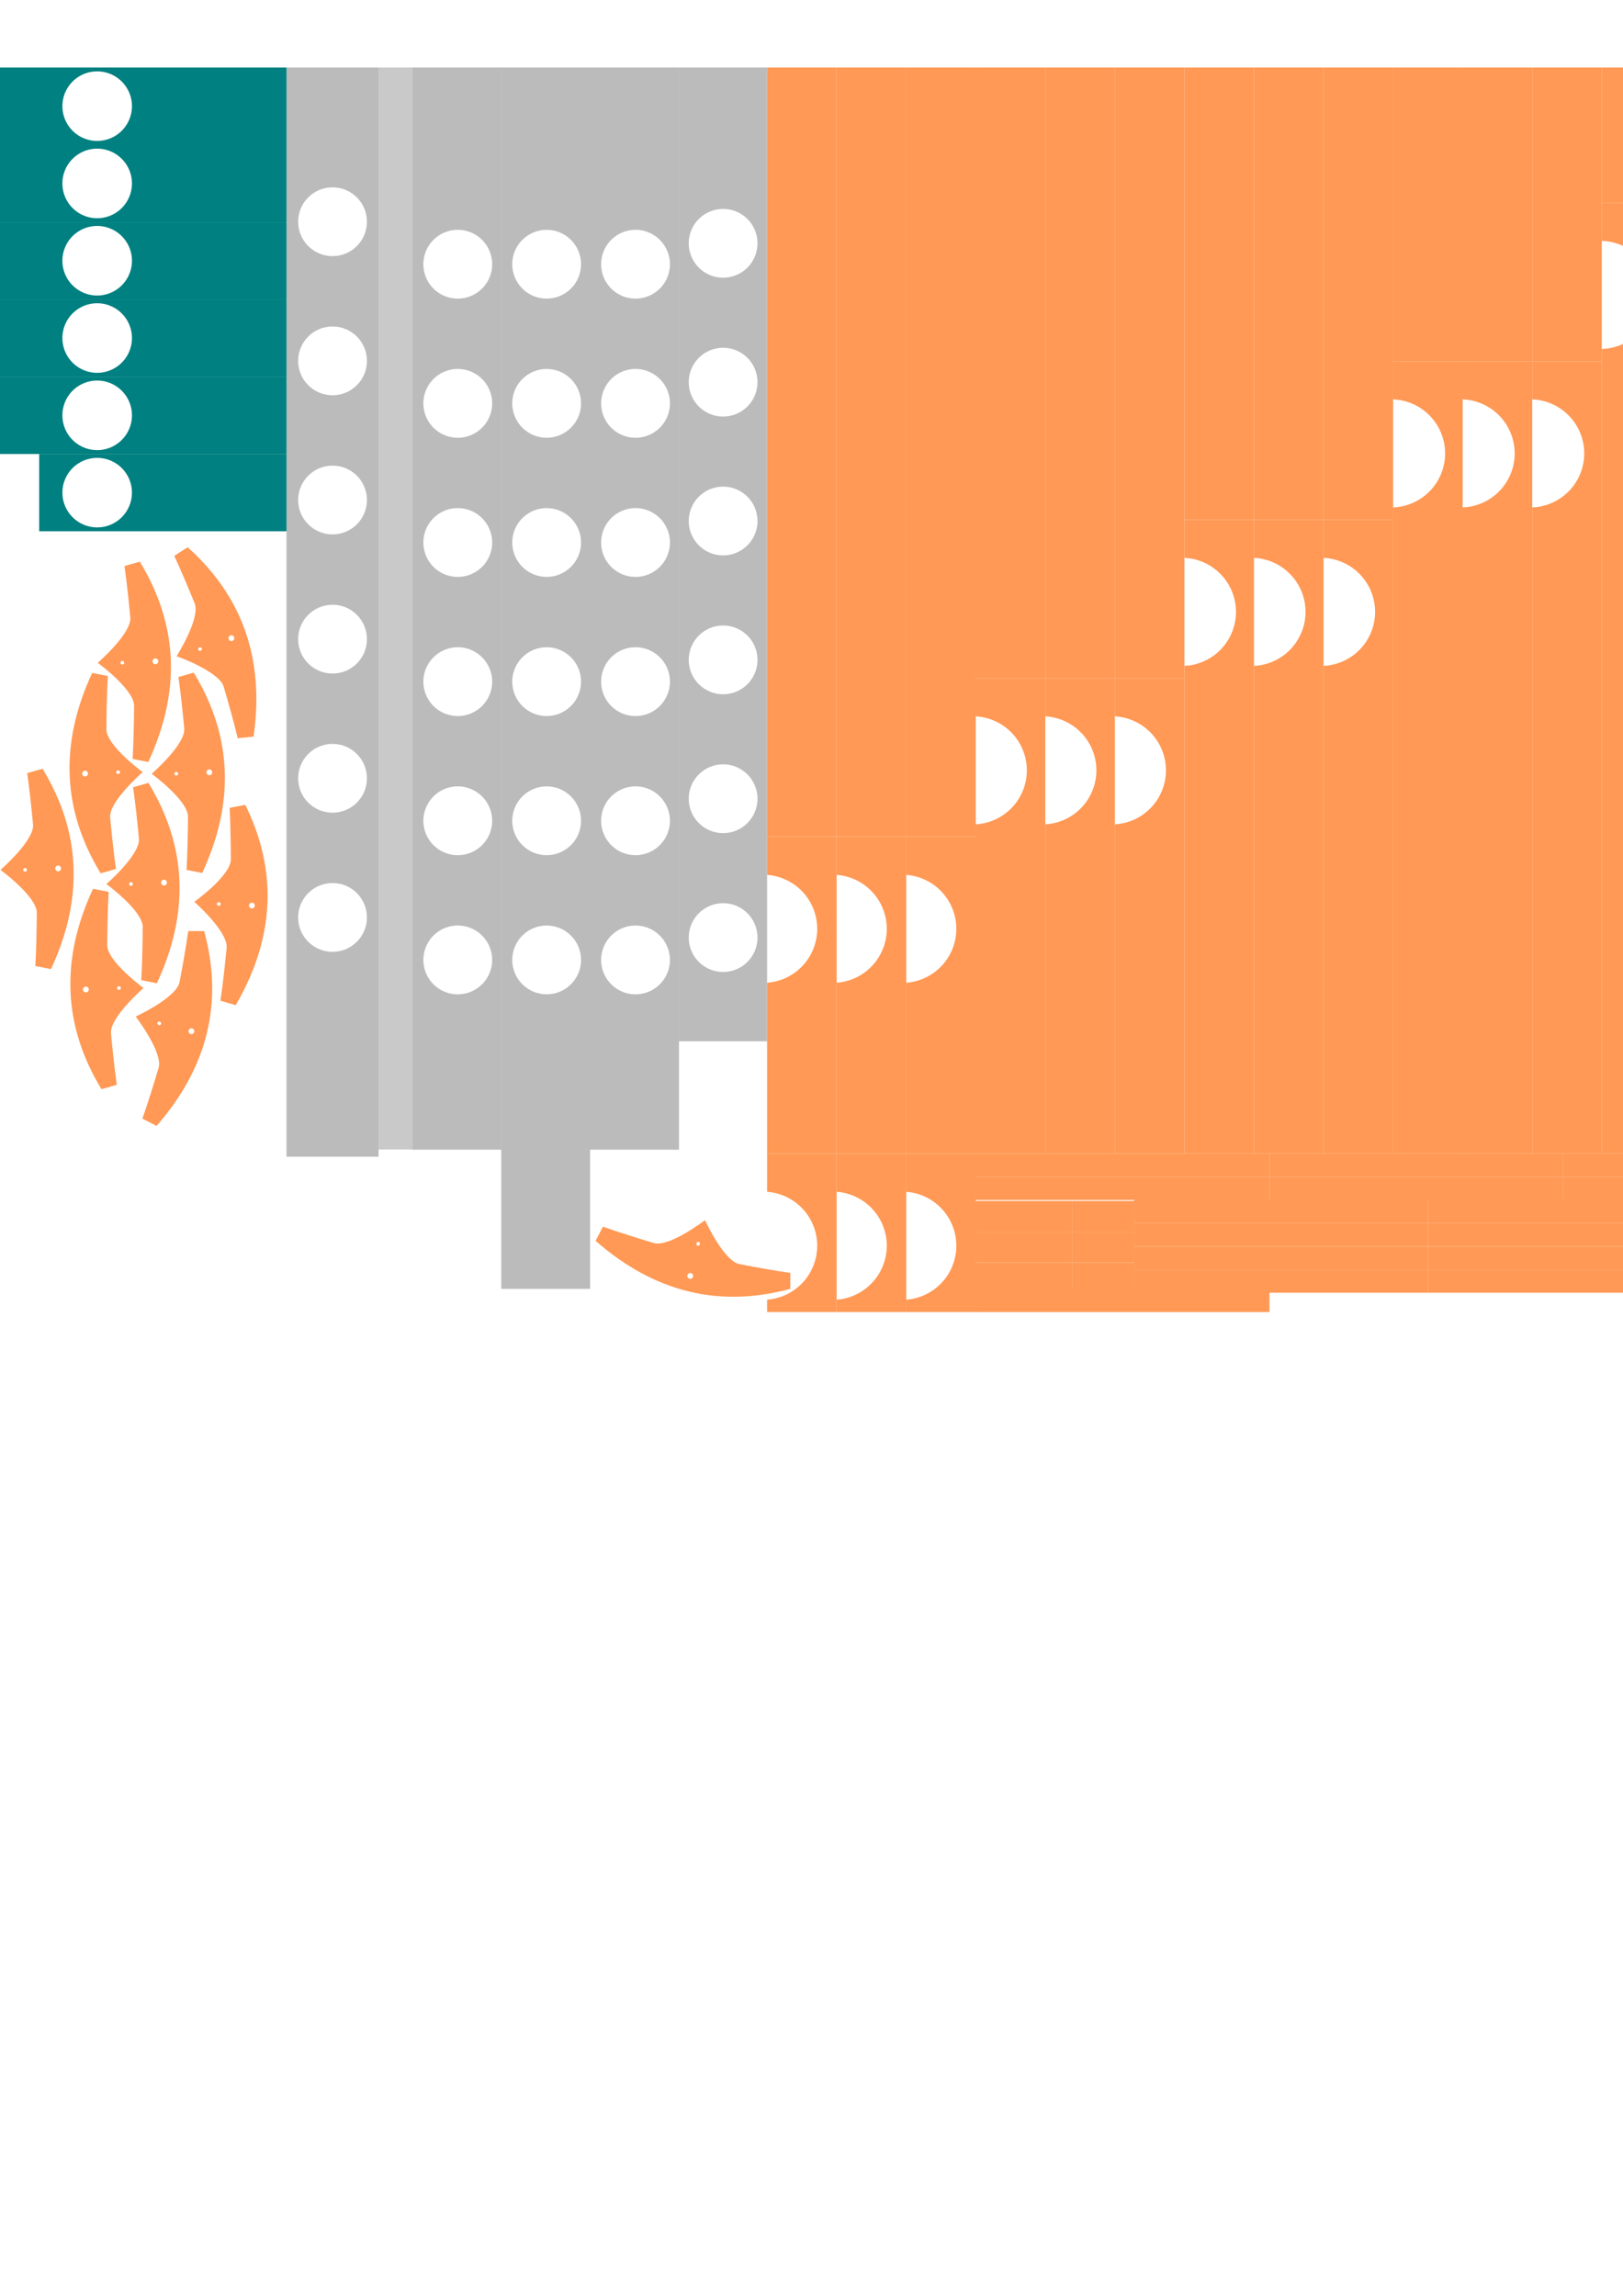 <?xml version="1.0" encoding="UTF-8" standalone="no"?>
<svg
   xmlns:dc="http://purl.org/dc/elements/1.1/"
   xmlns:cc="http://creativecommons.org/ns#"
   xmlns:rdf="http://www.w3.org/1999/02/22-rdf-syntax-ns#"
   xmlns:svg="http://www.w3.org/2000/svg"
   xmlns="http://www.w3.org/2000/svg"
   id="svg469"
   version="1.1"
   viewBox="0 0 210 297"
   height="297mm"
   width="210mm">
  <defs
     id="defs463" />
  <g
     id="layer1">
    <path
       id="path985"
       d="M 87.855,8.732 H 76.355 V 148.732 h 11.5 z m -1.174,25.45 a 4.451,4.451 0 0 1 -4.451,4.45 4.451,4.451 0 0 1 -4.45,-4.45 4.451,4.451 0 0 1 4.45,-4.451 4.451,4.451 0 0 1 4.451,4.451 z m 0,18 a 4.451,4.451 0 0 1 -4.451,4.45 4.451,4.451 0 0 1 -4.45,-4.45 4.451,4.451 0 0 1 4.45,-4.451 4.451,4.451 0 0 1 4.451,4.451 z m 0,18 a 4.451,4.451 0 0 1 -4.451,4.45 4.451,4.451 0 0 1 -4.45,-4.45 4.451,4.451 0 0 1 4.45,-4.451 4.451,4.451 0 0 1 4.451,4.451 z m 0,18 a 4.451,4.451 0 0 1 -4.451,4.45 4.451,4.451 0 0 1 -4.45,-4.45 4.451,4.451 0 0 1 4.45,-4.45 4.451,4.451 0 0 1 4.451,4.45 z m 0,18 a 4.451,4.451 0 0 1 -4.451,4.45 4.451,4.451 0 0 1 -4.45,-4.45 4.451,4.451 0 0 1 4.45,-4.45 4.451,4.451 0 0 1 4.451,4.45 z m 0,18 a 4.451,4.451 0 0 1 -4.451,4.45 4.451,4.451 0 0 1 -4.45,-4.45 4.451,4.451 0 0 1 4.45,-4.45 4.451,4.451 0 0 1 4.451,4.45 z"
       style="opacity:0.89;fill:#b3b3b3;fill-opacity:1;stroke:none;stroke-width:0.1;stroke-miterlimit:4;stroke-dasharray:none" />
    <rect
       style="opacity:1;fill:#ff9955;fill-opacity:1;stroke:none;stroke-width:0.039;stroke-miterlimit:4;stroke-dasharray:none"
       id="rect1014"
       width="9"
       height="17.5"
       x="225.255"
       y="8.732" />
    <g
       style="stroke:none"
       transform="matrix(1,0,0,0.75,-257.093,123.199)"
       id="g1062">
      <rect
         style="opacity:1;fill:#ff9955;fill-opacity:1;stroke:none;stroke-width:0.1;stroke-miterlimit:4;stroke-dasharray:none"
         id="rect1012"
         width="38"
         height="4"
         x="441.848"
         y="46.711" />
    </g>
    <path
       d="m 27.07,99.539 c 0.207,-0.009 0.382,0.152 0.39,0.359 0.009,0.207 -0.152,0.382 -0.359,0.39 -0.207,0.009 -0.382,-0.152 -0.39,-0.359 -0.009,-0.207 0.152,-0.382 0.359,-0.39 z m -4.273,0.323 c 0.138,-0.006 0.254,0.094 0.26,0.222 0.005,0.129 -0.102,0.237 -0.24,0.243 -0.138,0.006 -0.254,-0.094 -0.26,-0.222 -0.005,-0.129 0.102,-0.237 0.24,-0.243 z m 1.341,12.678 2.024,0.396 c 4.274,-9.176 3.853,-17.81 -1.094,-25.92 l -1.983,0.566 c 0.294,2.029 0.561,4.598 0.754,6.652 0.193,2.053 -4.21,5.869 -4.21,5.869 0,0 4.714,3.451 4.698,5.556 -0.016,2.105 -0.064,4.75 -0.188,6.882 z"
       style="opacity:1;fill:#ff9955;fill-opacity:1;stroke:none;stroke-width:0.1;stroke-miterlimit:4;stroke-dasharray:none"
       id="path1324" />
    <path
       style="opacity:0.89;fill:#b3b3b3;fill-opacity:1;stroke:none;stroke-width:0.1;stroke-miterlimit:4;stroke-dasharray:none"
       d="M 76.355,8.732 H 64.855 V 166.732 h 11.5 z m -1.174,25.45 c -1e-4,2.458 -1.993,4.451 -4.451,4.45 -2.458,-10e-5 -4.45,-1.993 -4.45,-4.45 -1.8e-4,-2.458 1.992,-4.451 4.45,-4.451 2.458,-1.8e-4 4.451,1.993 4.451,4.451 z m 0,18 c -1.1e-4,2.458 -1.993,4.451 -4.451,4.45 -2.458,-1.1e-4 -4.45,-1.993 -4.45,-4.45 -1.8e-4,-2.458 1.992,-4.451 4.45,-4.451 2.458,-1.8e-4 4.451,1.993 4.451,4.451 z m 0,18 c -1e-4,2.458 -1.993,4.451 -4.451,4.45 -2.458,-1.1e-4 -4.45,-1.993 -4.45,-4.45 -1.8e-4,-2.458 1.992,-4.451 4.45,-4.451 2.458,-1.8e-4 4.451,1.993 4.451,4.451 z m 0,18 c -1.1e-4,2.458 -1.993,4.451 -4.451,4.45 -2.458,-1.1e-4 -4.45,-1.993 -4.45,-4.45 1e-4,-2.458 1.993,-4.45 4.45,-4.45 2.458,-1.8e-4 4.451,1.992 4.451,4.45 z m 0,18 c -1e-4,2.458 -1.993,4.451 -4.451,4.45 -2.458,-1.1e-4 -4.45,-1.993 -4.45,-4.45 1.1e-4,-2.458 1.993,-4.45 4.45,-4.45 2.458,-1.8e-4 4.451,1.992 4.451,4.45 z m 0,18 c -1.1e-4,2.458 -1.993,4.451 -4.451,4.45 -2.458,-1.2e-4 -4.45,-1.993 -4.45,-4.45 1e-4,-2.458 1.993,-4.45 4.45,-4.45 2.458,-1.8e-4 4.451,1.992 4.451,4.45 z"
       id="path1000" />
    <path
       id="path1002"
       d="M 64.855,8.732 H 53.355 V 148.732 h 11.5 z m -1.174,25.45 a 4.451,4.451 0 0 1 -4.451,4.45 4.451,4.451 0 0 1 -4.45,-4.45 4.451,4.451 0 0 1 4.45,-4.451 4.451,4.451 0 0 1 4.451,4.451 z m 0,18 a 4.451,4.451 0 0 1 -4.451,4.45 4.451,4.451 0 0 1 -4.45,-4.45 4.451,4.451 0 0 1 4.45,-4.451 4.451,4.451 0 0 1 4.451,4.451 z m 0,18 a 4.451,4.451 0 0 1 -4.451,4.45 4.451,4.451 0 0 1 -4.45,-4.45 4.451,4.451 0 0 1 4.45,-4.451 4.451,4.451 0 0 1 4.451,4.451 z m 0,18 a 4.451,4.451 0 0 1 -4.451,4.45 4.451,4.451 0 0 1 -4.45,-4.45 4.451,4.451 0 0 1 4.45,-4.45 4.451,4.451 0 0 1 4.451,4.45 z m 0,18 a 4.451,4.451 0 0 1 -4.451,4.45 4.451,4.451 0 0 1 -4.45,-4.45 4.451,4.451 0 0 1 4.45,-4.45 4.451,4.451 0 0 1 4.451,4.45 z m 0,18 a 4.451,4.451 0 0 1 -4.451,4.45 4.451,4.451 0 0 1 -4.45,-4.45 4.451,4.451 0 0 1 4.45,-4.45 4.451,4.451 0 0 1 4.451,4.45 z"
       style="opacity:0.89;fill:#b3b3b3;fill-opacity:1;stroke:none;stroke-width:0.1;stroke-miterlimit:4;stroke-dasharray:none" />
    <rect
       transform="rotate(90)"
       y="-53.355"
       x="8.732"
       height="4.374"
       width="139.974"
       id="rect1004"
       style="opacity:0.7;fill:#b3b3b3;fill-opacity:1;stroke:none;stroke-width:0.126;stroke-miterlimit:4;stroke-dasharray:none" />
    <path
       id="path1020"
       d="m 37.073,149.639 h 11.907 V 8.732 h -11.907 z m 1.504,-102.954 c 1.8e-4,-2.458 1.993,-4.45 4.451,-4.45 2.458,1.9e-4 4.45,1.992 4.45,4.45 -1.8e-4,2.458 -1.992,4.45 -4.45,4.45 -2.458,2.7e-4 -4.451,-1.992 -4.451,-4.45 z m 5.3e-4,72 c 4e-5,-2.458 1.993,-4.45 4.45,-4.45 2.458,4e-5 4.45,1.992 4.45,4.45 -4e-5,2.458 -1.992,4.45 -4.45,4.45 -2.458,2.5e-4 -4.45,-1.992 -4.45,-4.45 z m 0,-18 c 4e-5,-2.458 1.993,-4.45 4.45,-4.45 2.458,4e-5 4.45,1.992 4.45,4.45 -4e-5,2.458 -1.992,4.45 -4.45,4.45 -2.458,2.4e-4 -4.45,-1.992 -4.45,-4.45 z m 0,-18 c 4e-5,-2.458 1.993,-4.45 4.45,-4.45 2.458,4e-5 4.45,1.992 4.45,4.45 -5e-5,2.458 -1.992,4.45 -4.45,4.45 -2.458,2.4e-4 -4.45,-1.992 -4.45,-4.45 z m 0,-18 c 4e-5,-2.458 1.993,-4.45 4.45,-4.45 2.458,5e-5 4.45,1.992 4.45,4.45 -2.6e-4,2.457 -1.992,4.449 -4.45,4.449 -2.458,2.4e-4 -4.45,-1.992 -4.45,-4.449 z m 0,-36 c 1.9e-4,-2.458 1.993,-4.45 4.45,-4.45 2.457,5e-5 4.45,1.992 4.45,4.45 -1.9e-4,2.458 -1.992,4.45 -4.45,4.45 -2.458,2.4e-4 -4.45,-1.992 -4.45,-4.45 z"
       style="opacity:0.89;fill:#b3b3b3;fill-opacity:1;stroke:none;stroke-width:0.093;stroke-miterlimit:4;stroke-dasharray:none" />
    <path
       id="path1025"
       d="M 99.255,8.732 H 87.855 V 134.708 h 11.4 z m -1.241,76.634 c -1.2e-4,2.458 -1.993,4.451 -4.45,4.45 -2.458,-1.1e-4 -4.45,-1.993 -4.45,-4.45 1.1e-4,-2.458 1.992,-4.45 4.45,-4.45 2.458,-1.8e-4 4.45,1.992 4.45,4.45 z m 0,17.963 c -1e-4,2.458 -1.993,4.45 -4.45,4.45 -2.458,-1.2e-4 -4.45,-1.992 -4.45,-4.45 1.1e-4,-2.458 1.992,-4.45 4.45,-4.45 2.458,-1.8e-4 4.45,1.992 4.45,4.45 z m -5.3e-4,-71.852 c -1e-4,2.458 -1.993,4.45 -4.45,4.45 -2.457,-1e-4 -4.449,-1.992 -4.449,-4.45 -1.8e-4,-2.458 1.992,-4.45 4.449,-4.45 2.458,-1.7e-4 4.451,1.992 4.45,4.45 z m 0,17.963 c -1e-4,2.458 -1.993,4.45 -4.45,4.45 -2.457,-1.1e-4 -4.449,-1.992 -4.449,-4.45 -1.8e-4,-2.458 1.992,-4.45 4.449,-4.45 2.458,-1.8e-4 4.451,1.992 4.45,4.45 z m 0,17.963 c -1e-4,2.458 -1.993,4.45 -4.45,4.449 -2.457,-1e-4 -4.449,-1.992 -4.449,-4.449 -1.8e-4,-2.458 1.992,-4.45 4.449,-4.45 2.458,-1.8e-4 4.451,1.992 4.45,4.45 z m 0,53.889 c -1e-4,2.458 -1.993,4.45 -4.45,4.45 -2.457,-1.1e-4 -4.449,-1.992 -4.449,-4.45 1.1e-4,-2.458 1.992,-4.45 4.449,-4.45 2.458,-1.8e-4 4.45,1.992 4.45,4.45 z"
       style="opacity:0.89;fill:#b3b3b3;fill-opacity:1;stroke:none;stroke-width:0.099;stroke-miterlimit:4;stroke-dasharray:none" />
    <rect
       y="8.732"
       x="198.255"
       height="38"
       width="9"
       id="rect1158"
       style="opacity:1;fill:#ff9955;fill-opacity:1;stroke:none;stroke-width:0.057;stroke-miterlimit:4;stroke-dasharray:none" />
    <g
       id="g1162"
       transform="matrix(1,0,0,0.75,-315.593,131.699)"
       style="stroke:none">
      <rect
         y="46.711"
         x="441.848"
         height="4"
         width="38"
         id="rect1160"
         style="opacity:1;fill:#ff9955;fill-opacity:1;stroke:none;stroke-width:0.1;stroke-miterlimit:4;stroke-dasharray:none" />
    </g>
    <rect
       style="opacity:1;fill:#ff9955;fill-opacity:1;stroke:none;stroke-width:0.071;stroke-miterlimit:4;stroke-dasharray:none"
       id="rect1165"
       width="9"
       height="58.5"
       x="171.255"
       y="8.732" />
    <g
       style="stroke:none"
       transform="matrix(1,0,0,0.75,-295.093,126.199)"
       id="g1169">
      <rect
         style="opacity:1;fill:#ff9955;fill-opacity:1;stroke:none;stroke-width:0.1;stroke-miterlimit:4;stroke-dasharray:none"
         id="rect1167"
         width="38"
         height="4"
         x="441.848"
         y="46.711" />
    </g>
    <rect
       style="opacity:1;fill:#ff9955;fill-opacity:1;stroke:none;stroke-width:0.083;stroke-miterlimit:4;stroke-dasharray:none"
       id="rect1165-3"
       width="9"
       height="79"
       x="144.255"
       y="8.732" />
    <g
       style="stroke:none"
       transform="matrix(1,0,0,0.75,-239.593,114.199)"
       id="g1169-6">
      <rect
         style="opacity:1;fill:#ff9955;fill-opacity:1;stroke:none;stroke-width:0.1;stroke-miterlimit:4;stroke-dasharray:none"
         id="rect1167-7"
         width="38"
         height="4"
         x="441.848"
         y="46.711" />
    </g>
    <rect
       y="8.732"
       x="117.255"
       height="99.5"
       width="9"
       id="rect1193"
       style="opacity:1;fill:#ff9955;fill-opacity:1;stroke:none;stroke-width:0.093;stroke-miterlimit:4;stroke-dasharray:none" />
    <g
       id="g1197"
       transform="matrix(1,0,0,0.75,-239.593,117.199)"
       style="stroke:none">
      <rect
         y="46.711"
         x="441.848"
         height="4"
         width="38"
         id="rect1195"
         style="opacity:1;fill:#ff9955;fill-opacity:1;stroke:none;stroke-width:0.1;stroke-miterlimit:4;stroke-dasharray:none" />
    </g>
    <path
       id="rect1199"
       d="m 207.255,26.232 v 4.932 a 7,7 0 0 1 6.791,6.99 7,7 0 0 1 -6.791,6.993 V 149.232 h 9 V 26.232 Z"
       style="opacity:1;fill:#ff9955;fill-opacity:1;stroke:none;stroke-width:0.103;stroke-miterlimit:4;stroke-dasharray:none" />
    <path
       id="rect1201"
       d="m 117.255,149.232 v 4.947 a 7,7 0 0 1 6.485,6.974 7,7 0 0 1 -6.485,6.98 v 1.598 h 9 V 149.232 Z"
       style="opacity:1;fill:#ff9955;fill-opacity:1;stroke:none;stroke-width:0.042;stroke-miterlimit:4;stroke-dasharray:none" />
    <path
       id="rect1205"
       d="m 99.255,108.232 v 4.948 a 7,7 0 0 1 6.485,6.974 7,7 0 0 1 -6.485,6.98 v 22.098 h 9 v -41 z"
       style="opacity:1;fill:#ff9955;fill-opacity:1;stroke:none;stroke-width:0.059;stroke-miterlimit:4;stroke-dasharray:none" />
    <path
       id="rect1207"
       d="m 126.255,87.732 v 4.941 a 7,7 0 0 1 6.607,6.98 7,7 0 0 1 -6.607,6.986 v 42.592 h 9 V 87.732 Z"
       style="opacity:1;fill:#ff9955;fill-opacity:1;stroke:none;stroke-width:0.073;stroke-miterlimit:4;stroke-dasharray:none" />
    <path
       id="rect1209"
       d="m 153.255,67.232 v 4.938 a 7,7 0 0 1 6.669,6.984 7,7 0 0 1 -6.669,6.988 v 63.09 h 9 V 67.232 Z"
       style="opacity:1;fill:#ff9955;fill-opacity:1;stroke:none;stroke-width:0.084;stroke-miterlimit:4;stroke-dasharray:none" />
    <path
       id="rect1211"
       d="m 180.255,46.732 v 4.936 a 7,7 0 0 1 6.73,6.986 7,7 0 0 1 -6.73,6.99 v 83.588 h 9 V 46.732 Z"
       style="opacity:1;fill:#ff9955;fill-opacity:1;stroke:none;stroke-width:0.094;stroke-miterlimit:4;stroke-dasharray:none" />
    <rect
       transform="rotate(-90)"
       style="opacity:1;vector-effect:none;fill:#ff9955;fill-opacity:1;stroke:none;stroke-width:0.1;stroke-linecap:butt;stroke-linejoin:miter;stroke-miterlimit:4;stroke-dasharray:none;stroke-dashoffset:0;stroke-opacity:1"
       id="rect1501"
       width="6.447"
       height="3"
       x="-136.338"
       y="234.255" />
    <g
       id="g1542"
       transform="matrix(0,-0.105,2,0,45.334,213.742)"
       style="stroke:none">
      <rect
         y="46.711"
         x="441.848"
         height="4"
         width="38"
         id="rect1540"
         style="opacity:1;fill:#ff9955;fill-opacity:1;stroke:none;stroke-width:0.1;stroke-miterlimit:4;stroke-dasharray:none" />
    </g>
    <g
       style="stroke:none"
       transform="matrix(0,-0.105,3.125,0,-19.716,213.742)"
       id="g1546">
      <rect
         style="opacity:1;fill:#ff9955;fill-opacity:1;stroke:none;stroke-width:0.1;stroke-miterlimit:4;stroke-dasharray:none"
         id="rect1544"
         width="38"
         height="4"
         x="441.848"
         y="46.711" />
    </g>
    <rect
       y="8.732"
       x="216.255"
       height="17.5"
       width="9"
       id="rect176"
       style="opacity:1;fill:#ff9955;fill-opacity:1;stroke:none;stroke-width:0.039;stroke-miterlimit:4;stroke-dasharray:none" />
    <g
       id="g180"
       transform="matrix(1,0,0,0.75,-257.093,120.199)"
       style="stroke:none">
      <rect
         y="46.711"
         x="441.848"
         height="4"
         width="38"
         id="rect178"
         style="opacity:1;fill:#ff9955;fill-opacity:1;stroke:none;stroke-width:0.1;stroke-miterlimit:4;stroke-dasharray:none" />
    </g>
    <rect
       style="opacity:1;fill:#ff9955;fill-opacity:1;stroke:none;stroke-width:0.057;stroke-miterlimit:4;stroke-dasharray:none"
       id="rect182"
       width="9"
       height="38"
       x="189.255"
       y="8.732" />
    <g
       style="stroke:none"
       transform="matrix(1,0,0,0.75,-295.093,129.199)"
       id="g186">
      <rect
         style="opacity:1;fill:#ff9955;fill-opacity:1;stroke:none;stroke-width:0.1;stroke-miterlimit:4;stroke-dasharray:none"
         id="rect184"
         width="38"
         height="4"
         x="441.848"
         y="46.711" />
    </g>
    <rect
       y="8.732"
       x="162.255"
       height="58.5"
       width="9"
       id="rect188"
       style="opacity:1;fill:#ff9955;fill-opacity:1;stroke:none;stroke-width:0.071;stroke-miterlimit:4;stroke-dasharray:none" />
    <g
       id="g192"
       transform="matrix(1,0,0,0.75,-295.093,123.199)"
       style="stroke:none">
      <rect
         y="46.711"
         x="441.848"
         height="4"
         width="38"
         id="rect190"
         style="opacity:1;fill:#ff9955;fill-opacity:1;stroke:none;stroke-width:0.1;stroke-miterlimit:4;stroke-dasharray:none" />
    </g>
    <rect
       y="8.732"
       x="135.255"
       height="79"
       width="9"
       id="rect194"
       style="opacity:1;fill:#ff9955;fill-opacity:1;stroke:none;stroke-width:0.083;stroke-miterlimit:4;stroke-dasharray:none" />
    <g
       id="g198"
       transform="matrix(1,0,0,0.75,-277.593,114.199)"
       style="stroke:none">
      <rect
         y="46.711"
         x="441.848"
         height="4"
         width="38"
         id="rect196"
         style="opacity:1;fill:#ff9955;fill-opacity:1;stroke:none;stroke-width:0.1;stroke-miterlimit:4;stroke-dasharray:none" />
    </g>
    <rect
       style="opacity:1;fill:#ff9955;fill-opacity:1;stroke:none;stroke-width:0.093;stroke-miterlimit:4;stroke-dasharray:none"
       id="rect200"
       width="9"
       height="99.5"
       x="108.255"
       y="8.732" />
    <g
       style="stroke:none"
       transform="matrix(1,0,0,0.75,-277.593,117.199)"
       id="g204">
      <rect
         style="opacity:1;fill:#ff9955;fill-opacity:1;stroke:none;stroke-width:0.1;stroke-miterlimit:4;stroke-dasharray:none"
         id="rect202"
         width="38"
         height="4"
         x="441.848"
         y="46.711" />
    </g>
    <path
       style="opacity:1;fill:#ff9955;fill-opacity:1;stroke:none;stroke-width:0.103;stroke-miterlimit:4;stroke-dasharray:none"
       d="m 216.255,26.232 v 4.932 a 7,7 0 0 1 6.791,6.99 7,7 0 0 1 -6.791,6.993 V 149.232 h 9 V 26.232 Z"
       id="path206" />
    <path
       style="opacity:1;fill:#ff9955;fill-opacity:1;stroke:none;stroke-width:0.042;stroke-miterlimit:4;stroke-dasharray:none"
       d="m 108.255,149.232 v 4.947 a 7,7 0 0 1 6.485,6.974 7,7 0 0 1 -6.485,6.98 v 1.598 h 9 V 149.232 Z"
       id="path208" />
    <path
       style="opacity:1;fill:#ff9955;fill-opacity:1;stroke:none;stroke-width:0.059;stroke-miterlimit:4;stroke-dasharray:none"
       d="m 108.255,108.232 v 4.948 a 7,7 0 0 1 6.485,6.974 7,7 0 0 1 -6.485,6.98 v 22.098 h 9 v -41 z"
       id="path210" />
    <path
       style="opacity:1;fill:#ff9955;fill-opacity:1;stroke:none;stroke-width:0.073;stroke-miterlimit:4;stroke-dasharray:none"
       d="m 135.255,87.732 v 4.941 a 7,7 0 0 1 6.607,6.98 7,7 0 0 1 -6.607,6.986 v 42.592 h 9 V 87.732 Z"
       id="path212" />
    <path
       style="opacity:1;fill:#ff9955;fill-opacity:1;stroke:none;stroke-width:0.084;stroke-miterlimit:4;stroke-dasharray:none"
       d="m 162.255,67.232 v 4.938 a 7,7 0 0 1 6.669,6.984 7,7 0 0 1 -6.669,6.988 v 63.09 h 9 V 67.232 Z"
       id="path214" />
    <path
       style="opacity:1;fill:#ff9955;fill-opacity:1;stroke:none;stroke-width:0.094;stroke-miterlimit:4;stroke-dasharray:none"
       d="m 189.255,46.732 v 4.936 a 7,7 0 0 1 6.73,6.986 7,7 0 0 1 -6.73,6.99 v 83.588 h 9 V 46.732 Z"
       id="path216" />
    <rect
       y="234.255"
       x="-142.785"
       height="3"
       width="6.447"
       id="rect218"
       style="opacity:1;vector-effect:none;fill:#ff9955;fill-opacity:1;stroke:none;stroke-width:0.1;stroke-linecap:butt;stroke-linejoin:miter;stroke-miterlimit:4;stroke-dasharray:none;stroke-dashoffset:0;stroke-opacity:1"
       transform="rotate(-90)" />
    <g
       style="stroke:none"
       transform="matrix(0,-0.105,2,0,45.334,209.742)"
       id="g224">
      <rect
         style="opacity:1;fill:#ff9955;fill-opacity:1;stroke:none;stroke-width:0.1;stroke-miterlimit:4;stroke-dasharray:none"
         id="rect222"
         width="38"
         height="4"
         x="441.848"
         y="46.711" />
    </g>
    <g
       id="g228"
       transform="matrix(0,-0.105,3.125,0,-19.716,209.742)"
       style="stroke:none">
      <rect
         y="46.711"
         x="441.848"
         height="4"
         width="38"
         id="rect226"
         style="opacity:1;fill:#ff9955;fill-opacity:1;stroke:none;stroke-width:0.1;stroke-miterlimit:4;stroke-dasharray:none" />
    </g>
    <rect
       style="opacity:1;fill:#ff9955;fill-opacity:1;stroke:none;stroke-width:0.039;stroke-miterlimit:4;stroke-dasharray:none"
       id="rect240"
       width="9"
       height="17.5"
       x="207.255"
       y="8.732" />
    <g
       style="stroke:none"
       transform="matrix(1,0,0,0.75,-257.093,126.199)"
       id="g244">
      <rect
         style="opacity:1;fill:#ff9955;fill-opacity:1;stroke:none;stroke-width:0.1;stroke-miterlimit:4;stroke-dasharray:none"
         id="rect242"
         width="38"
         height="4"
         x="441.848"
         y="46.711" />
    </g>
    <rect
       y="8.732"
       x="180.255"
       height="38"
       width="9"
       id="rect246"
       style="opacity:1;fill:#ff9955;fill-opacity:1;stroke:none;stroke-width:0.057;stroke-miterlimit:4;stroke-dasharray:none" />
    <g
       id="g250"
       transform="matrix(1,0,0,0.75,-257.093,129.199)"
       style="stroke:none">
      <rect
         y="46.711"
         x="441.848"
         height="4"
         width="38"
         id="rect248"
         style="opacity:1;fill:#ff9955;fill-opacity:1;stroke:none;stroke-width:0.1;stroke-miterlimit:4;stroke-dasharray:none" />
    </g>
    <rect
       style="opacity:1;fill:#ff9955;fill-opacity:1;stroke:none;stroke-width:0.071;stroke-miterlimit:4;stroke-dasharray:none"
       id="rect252"
       width="9"
       height="58.5"
       x="153.255"
       y="8.732" />
    <g
       style="stroke:none"
       transform="matrix(1,0,0,0.75,-295.093,120.199)"
       id="g256">
      <rect
         style="opacity:1;fill:#ff9955;fill-opacity:1;stroke:none;stroke-width:0.1;stroke-miterlimit:4;stroke-dasharray:none"
         id="rect254"
         width="38"
         height="4"
         x="441.848"
         y="46.711" />
    </g>
    <rect
       style="opacity:1;fill:#ff9955;fill-opacity:1;stroke:none;stroke-width:0.083;stroke-miterlimit:4;stroke-dasharray:none"
       id="rect258"
       width="9"
       height="79"
       x="126.255"
       y="8.732" />
    <g
       style="stroke:none"
       transform="matrix(1,0,0,0.75,-315.593,114.199)"
       id="g262">
      <rect
         style="opacity:1;fill:#ff9955;fill-opacity:1;stroke:none;stroke-width:0.1;stroke-miterlimit:4;stroke-dasharray:none"
         id="rect260"
         width="38"
         height="4"
         x="441.848"
         y="46.711" />
    </g>
    <rect
       y="8.732"
       x="99.255"
       height="99.5"
       width="9"
       id="rect264"
       style="opacity:1;fill:#ff9955;fill-opacity:1;stroke:none;stroke-width:0.093;stroke-miterlimit:4;stroke-dasharray:none" />
    <g
       id="g268"
       transform="matrix(1,0,0,0.75,-315.593,117.199)"
       style="stroke:none">
      <rect
         y="46.711"
         x="441.848"
         height="4"
         width="38"
         id="rect266"
         style="opacity:1;fill:#ff9955;fill-opacity:1;stroke:none;stroke-width:0.1;stroke-miterlimit:4;stroke-dasharray:none" />
    </g>
    <path
       id="path270"
       d="m 225.255,26.232 v 4.932 a 7,7 0 0 1 6.791,6.99 7,7 0 0 1 -6.791,6.993 V 149.232 h 9 V 26.232 Z"
       style="opacity:1;fill:#ff9955;fill-opacity:1;stroke:none;stroke-width:0.103;stroke-miterlimit:4;stroke-dasharray:none" />
    <path
       id="path272"
       d="m 99.255,149.232 v 4.947 a 7,7 0 0 1 6.485,6.974 7,7 0 0 1 -6.485,6.98 v 1.598 h 9 V 149.232 Z"
       style="opacity:1;fill:#ff9955;fill-opacity:1;stroke:none;stroke-width:0.042;stroke-miterlimit:4;stroke-dasharray:none" />
    <path
       id="path274"
       d="m 117.255,108.232 v 4.948 a 7,7 0 0 1 6.485,6.974 7,7 0 0 1 -6.485,6.98 v 22.098 h 9 v -41 z"
       style="opacity:1;fill:#ff9955;fill-opacity:1;stroke:none;stroke-width:0.059;stroke-miterlimit:4;stroke-dasharray:none" />
    <path
       id="path276"
       d="m 144.255,87.732 v 4.941 a 7,7 0 0 1 6.607,6.98 7,7 0 0 1 -6.607,6.986 v 42.592 h 9 V 87.732 Z"
       style="opacity:1;fill:#ff9955;fill-opacity:1;stroke:none;stroke-width:0.073;stroke-miterlimit:4;stroke-dasharray:none" />
    <path
       id="path278"
       d="m 171.255,67.232 v 4.938 a 7,7 0 0 1 6.669,6.984 7,7 0 0 1 -6.669,6.988 v 63.09 h 9 V 67.232 Z"
       style="opacity:1;fill:#ff9955;fill-opacity:1;stroke:none;stroke-width:0.084;stroke-miterlimit:4;stroke-dasharray:none" />
    <path
       id="path280"
       d="m 198.255,46.732 v 4.936 a 7,7 0 0 1 6.73,6.986 7,7 0 0 1 -6.73,6.99 v 83.588 h 9 V 46.732 Z"
       style="opacity:1;fill:#ff9955;fill-opacity:1;stroke:none;stroke-width:0.094;stroke-miterlimit:4;stroke-dasharray:none" />
    <rect
       transform="rotate(-90)"
       style="opacity:1;vector-effect:none;fill:#ff9955;fill-opacity:1;stroke:none;stroke-width:0.1;stroke-linecap:butt;stroke-linejoin:miter;stroke-miterlimit:4;stroke-dasharray:none;stroke-dashoffset:0;stroke-opacity:1"
       id="rect282"
       width="6.447"
       height="3"
       x="-149.232"
       y="234.255" />
    <g
       id="g288"
       transform="matrix(0,-0.105,2,0,45.334,205.742)"
       style="stroke:none">
      <rect
         y="46.711"
         x="441.848"
         height="4"
         width="38"
         id="rect286"
         style="opacity:1;fill:#ff9955;fill-opacity:1;stroke:none;stroke-width:0.1;stroke-miterlimit:4;stroke-dasharray:none" />
    </g>
    <g
       style="stroke:none"
       transform="matrix(0,-0.105,3.125,0,-19.716,205.742)"
       id="g292">
      <rect
         style="opacity:1;fill:#ff9955;fill-opacity:1;stroke:none;stroke-width:0.1;stroke-miterlimit:4;stroke-dasharray:none"
         id="rect290"
         width="38"
         height="4"
         x="441.848"
         y="46.711" />
    </g>
    <path
       id="path304"
       style="opacity:1;fill:#ff9955;fill-opacity:1;stroke:none;stroke-width:0.1;stroke-miterlimit:4;stroke-dasharray:none"
       d="m 20.091,85.181 c 0.207,-0.009 0.382,0.152 0.39,0.359 0.009,0.207 -0.152,0.382 -0.359,0.39 -0.207,0.009 -0.382,-0.152 -0.39,-0.359 -0.009,-0.207 0.152,-0.382 0.359,-0.39 z m -4.273,0.323 c 0.138,-0.006 0.254,0.094 0.26,0.222 0.005,0.129 -0.102,0.237 -0.24,0.243 -0.138,0.006 -0.254,-0.094 -0.26,-0.222 -0.005,-0.129 0.102,-0.237 0.24,-0.243 z m 1.341,12.678 2.024,0.396 c 4.274,-9.176 3.853,-17.81 -1.094,-25.92 l -1.983,0.566 c 0.294,2.029 0.561,4.598 0.754,6.652 0.193,2.053 -4.21,5.869 -4.21,5.869 0,0 4.714,3.451 4.698,5.556 -0.016,2.105 -0.064,4.75 -0.188,6.882 z" />
    <path
       d="m 29.813,82.207 c 0.196,-0.068 0.409,0.035 0.477,0.231 0.068,0.196 -0.035,0.409 -0.231,0.477 -0.196,0.068 -0.409,-0.035 -0.477,-0.231 -0.068,-0.196 0.035,-0.409 0.231,-0.477 z m -3.998,1.542 c 0.13,-0.045 0.27,0.016 0.313,0.138 0.043,0.121 -0.029,0.257 -0.16,0.302 -0.13,0.045 -0.27,-0.016 -0.313,-0.138 -0.043,-0.121 0.029,-0.257 0.16,-0.302 z m 4.943,11.751 2.052,-0.205 c 1.444,-10.019 -1.45,-18.164 -8.528,-24.501 l -1.735,1.114 c 0.867,1.858 1.864,4.241 2.641,6.151 0.777,1.91 -2.337,6.834 -2.337,6.834 0,0 5.51,1.944 6.101,3.964 0.592,2.02 1.31,4.566 1.806,6.643 z"
       style="opacity:1;fill:#ff9955;fill-opacity:1;stroke:none;stroke-width:0.1;stroke-miterlimit:4;stroke-dasharray:none"
       id="path306" />
    <path
       id="path308"
       style="opacity:1;fill:#ff9955;fill-opacity:1;stroke:none;stroke-width:0.1;stroke-miterlimit:4;stroke-dasharray:none"
       d="m 32.609,116.774 c 0.207,0.01 0.367,0.186 0.357,0.392 -0.01,0.207 -0.186,0.367 -0.392,0.357 -0.207,-0.01 -0.367,-0.186 -0.357,-0.392 0.01,-0.207 0.186,-0.367 0.392,-0.357 z m -4.285,-0.062 c 0.138,0.007 0.245,0.116 0.239,0.245 -0.006,0.129 -0.123,0.227 -0.261,0.221 -0.138,-0.007 -0.245,-0.116 -0.239,-0.245 0.006,-0.129 0.123,-0.227 0.261,-0.221 z m 0.197,12.747 1.98,0.576 c 5.08,-8.755 5.437,-17.392 1.238,-25.914 l -2.026,0.385 c 0.111,2.048 0.145,4.63 0.153,6.693 0.008,2.062 -4.72,5.467 -4.72,5.467 0,0 4.385,3.861 4.18,5.955 -0.205,2.095 -0.49,4.725 -0.805,6.837 z" />
    <path
       d="m 89.672,165.149 c -0.05,0.201 -0.253,0.324 -0.454,0.274 -0.201,-0.05 -0.324,-0.253 -0.274,-0.454 0.05,-0.201 0.253,-0.324 0.454,-0.274 0.201,0.05 0.324,0.253 0.274,0.454 z m 0.888,-4.192 c -0.033,0.134 -0.161,0.218 -0.286,0.187 -0.125,-0.031 -0.199,-0.164 -0.166,-0.299 0.033,-0.134 0.161,-0.218 0.286,-0.187 0.125,0.031 0.199,0.164 0.166,0.299 z m -12.546,-2.266 -0.947,1.831 c 7.611,6.674 16.016,8.69 25.188,6.214 l 0.013,-2.062 c -2.031,-0.286 -4.571,-0.751 -6.596,-1.141 -2.025,-0.39 -4.454,-5.686 -4.454,-5.686 0,0 -4.634,3.558 -6.65,2.952 -2.016,-0.606 -4.542,-1.393 -6.553,-2.109 z"
       style="opacity:1;fill:#ff9955;fill-opacity:1;stroke:none;stroke-width:0.1;stroke-miterlimit:4;stroke-dasharray:none"
       id="path310" />
    <path
       id="path312"
       style="opacity:1;fill:#ff9955;fill-opacity:1;stroke:none;stroke-width:0.1;stroke-miterlimit:4;stroke-dasharray:none"
       d="m 11.022,100.453 c -0.207,0.009 -0.382,-0.152 -0.39,-0.359 -0.009,-0.207 0.152,-0.382 0.359,-0.39 0.207,-0.009 0.382,0.152 0.39,0.359 0.009,0.207 -0.152,0.382 -0.359,0.39 z m 4.273,-0.323 c -0.138,0.006 -0.254,-0.094 -0.26,-0.222 -0.005,-0.129 0.102,-0.237 0.24,-0.243 0.138,-0.006 0.254,0.094 0.26,0.222 0.005,0.129 -0.102,0.237 -0.24,0.243 z m -1.341,-12.678 -2.024,-0.396 c -4.274,9.176 -3.853,17.81 1.094,25.92 l 1.983,-0.566 c -0.294,-2.029 -0.561,-4.598 -0.754,-6.652 -0.193,-2.053 4.21,-5.869 4.21,-5.869 0,0 -4.714,-3.451 -4.698,-5.556 0.016,-2.105 0.064,-4.75 0.188,-6.882 z" />
    <path
       d="m 24.859,133.042 c 0.201,0.049 0.324,0.252 0.275,0.453 -0.049,0.201 -0.252,0.324 -0.453,0.275 -0.201,-0.049 -0.324,-0.252 -0.275,-0.453 0.049,-0.201 0.252,-0.324 0.453,-0.275 z m -4.194,-0.88 c 0.134,0.033 0.218,0.161 0.187,0.286 -0.031,0.125 -0.164,0.2 -0.298,0.167 -0.134,-0.033 -0.218,-0.161 -0.188,-0.286 0.031,-0.125 0.164,-0.2 0.298,-0.167 z m -2.241,12.55 1.833,0.944 c 6.659,-7.624 8.658,-16.033 6.164,-25.2 l -2.062,-0.009 c -0.282,2.031 -0.741,4.573 -1.128,6.599 -0.386,2.026 -5.677,4.465 -5.677,4.465 0,0 3.567,4.627 2.966,6.644 -0.602,2.017 -1.383,4.545 -2.096,6.557 z"
       style="opacity:1;fill:#ff9955;fill-opacity:1;stroke:none;stroke-width:0.1;stroke-miterlimit:4;stroke-dasharray:none"
       id="path314" />
    <path
       id="path316"
       style="opacity:1;fill:#ff9955;fill-opacity:1;stroke:none;stroke-width:0.1;stroke-miterlimit:4;stroke-dasharray:none"
       d="m 21.208,113.802 c 0.207,-0.009 0.382,0.152 0.39,0.359 0.009,0.207 -0.152,0.382 -0.359,0.39 -0.207,0.009 -0.382,-0.152 -0.39,-0.359 -0.009,-0.207 0.152,-0.382 0.359,-0.39 z m -4.273,0.323 c 0.138,-0.006 0.254,0.094 0.26,0.222 0.005,0.129 -0.102,0.237 -0.24,0.243 -0.138,0.006 -0.254,-0.094 -0.26,-0.222 -0.005,-0.129 0.102,-0.237 0.24,-0.243 z m 1.341,12.678 2.024,0.396 c 4.274,-9.176 3.853,-17.81 -1.094,-25.92 l -1.983,0.566 c 0.294,2.029 0.561,4.598 0.754,6.652 0.193,2.053 -4.21,5.869 -4.21,5.869 0,0 4.714,3.451 4.698,5.556 -0.016,2.105 -0.064,4.75 -0.188,6.882 z" />
    <path
       id="rect318"
       d="m -0.926,48.731 v 10 H 37.073 v -10 z M 12.573,49.231 a 4.5,4.5 0 0 1 4.5,4.5 4.5,4.5 0 0 1 -4.5,4.5 4.5,4.5 0 0 1 -4.5,-4.5 4.5,4.5 0 0 1 4.5,-4.5 z"
       style="opacity:1;vector-effect:none;fill:#008080;fill-opacity:1;stroke:none;stroke-width:1.5;stroke-linecap:round;stroke-linejoin:round;stroke-miterlimit:4;stroke-dasharray:none;stroke-dashoffset:0;stroke-opacity:1" />
    <path
       style="opacity:1;vector-effect:none;fill:#008080;fill-opacity:1;stroke:none;stroke-width:1.5;stroke-linecap:round;stroke-linejoin:round;stroke-miterlimit:4;stroke-dasharray:none;stroke-dashoffset:0;stroke-opacity:1"
       d="M -0.926,8.732 V 18.732 H 37.073 V 8.732 Z M 12.573,9.232 A 4.5,4.5 0 0 1 17.073,13.732 4.5,4.5 0 0 1 12.573,18.232 4.5,4.5 0 0 1 8.074,13.732 4.5,4.5 0 0 1 12.573,9.232 Z"
       id="path323" />
    <path
       id="path325"
       d="m -0.926,18.732 v 10 H 37.073 v -10 z M 12.573,19.231 a 4.5,4.5 0 0 1 4.5,4.5 4.5,4.5 0 0 1 -4.5,4.5 4.5,4.5 0 0 1 -4.5,-4.5 4.5,4.5 0 0 1 4.5,-4.5 z"
       style="opacity:1;vector-effect:none;fill:#008080;fill-opacity:1;stroke:none;stroke-width:1.5;stroke-linecap:round;stroke-linejoin:round;stroke-miterlimit:4;stroke-dasharray:none;stroke-dashoffset:0;stroke-opacity:1" />
    <path
       style="opacity:1;vector-effect:none;fill:#008080;fill-opacity:1;stroke:none;stroke-width:1.5;stroke-linecap:round;stroke-linejoin:round;stroke-miterlimit:4;stroke-dasharray:none;stroke-dashoffset:0;stroke-opacity:1"
       d="m -0.926,28.732 v 10 H 37.073 v -10 z M 12.573,29.231 a 4.5,4.5 0 0 1 4.5,4.5 4.5,4.5 0 0 1 -4.5,4.5 4.5,4.5 0 0 1 -4.5,-4.5 4.5,4.5 0 0 1 4.5,-4.5 z"
       id="path327" />
    <path
       id="path329"
       d="m -0.926,38.732 v 10 H 37.073 v -10 z M 12.573,39.231 a 4.5,4.5 0 0 1 4.5,4.5 4.5,4.5 0 0 1 -4.5,4.5 4.5,4.5 0 0 1 -4.5,-4.5 4.5,4.5 0 0 1 4.5,-4.5 z"
       style="opacity:1;vector-effect:none;fill:#008080;fill-opacity:1;stroke:none;stroke-width:1.5;stroke-linecap:round;stroke-linejoin:round;stroke-miterlimit:4;stroke-dasharray:none;stroke-dashoffset:0;stroke-opacity:1" />
    <path
       style="opacity:1;vector-effect:none;fill:#008080;fill-opacity:1;stroke:none;stroke-width:1.5;stroke-linecap:round;stroke-linejoin:round;stroke-miterlimit:4;stroke-dasharray:none;stroke-dashoffset:0;stroke-opacity:1"
       d="m 5.073,58.731 v 10 H 37.073 v -10 z m 7.5,0.5 c 2.485,10e-6 4.5,2.015 4.5,4.5 -10e-6,2.485 -2.015,4.5 -4.5,4.5 -2.485,-1e-5 -4.5,-2.015 -4.5,-4.5 1e-5,-2.485 2.015,-4.5 4.5,-4.5 z"
       id="path331" />
    <path
       d="m 11.13,128.381 c -0.207,0.009 -0.382,-0.152 -0.39,-0.359 -0.009,-0.207 0.152,-0.382 0.359,-0.39 0.207,-0.009 0.382,0.152 0.391,0.359 0.009,0.207 -0.152,0.382 -0.359,0.39 z m 4.273,-0.323 c -0.138,0.006 -0.254,-0.094 -0.26,-0.222 -0.005,-0.129 0.102,-0.237 0.24,-0.243 0.138,-0.006 0.254,0.094 0.26,0.222 0.005,0.129 -0.102,0.237 -0.24,0.243 z m -1.341,-12.678 -2.024,-0.396 c -4.274,9.176 -3.853,17.81 1.094,25.92 l 1.983,-0.566 c -0.294,-2.029 -0.561,-4.598 -0.754,-6.652 -0.193,-2.053 4.21,-5.869 4.21,-5.869 0,0 -4.714,-3.451 -4.698,-5.556 0.016,-2.105 0.064,-4.75 0.188,-6.882 z"
       style="opacity:1;fill:#ff9955;fill-opacity:1;stroke:none;stroke-width:0.1;stroke-miterlimit:4;stroke-dasharray:none"
       id="path333" />
    <path
       d="m 7.506,111.972 c 0.207,-0.009 0.382,0.152 0.39,0.359 0.009,0.207 -0.152,0.382 -0.359,0.39 -0.207,0.009 -0.382,-0.152 -0.39,-0.359 -0.009,-0.207 0.152,-0.382 0.359,-0.39 z m -4.273,0.323 c 0.138,-0.006 0.254,0.094 0.26,0.222 0.005,0.129 -0.102,0.237 -0.24,0.243 -0.138,0.006 -0.254,-0.094 -0.26,-0.222 -0.005,-0.129 0.102,-0.237 0.24,-0.243 z m 1.341,12.678 2.024,0.396 C 10.871,116.192 10.451,107.559 5.503,99.448 l -1.983,0.566 c 0.294,2.029 0.561,4.598 0.754,6.652 0.193,2.053 -4.21,5.869 -4.21,5.869 0,0 4.714,3.451 4.698,5.556 -0.016,2.105 -0.064,4.75 -0.188,6.882 z"
       style="opacity:1;fill:#ff9955;fill-opacity:1;stroke:none;stroke-width:0.1;stroke-miterlimit:4;stroke-dasharray:none"
       id="path335" />
  </g>
</svg>
